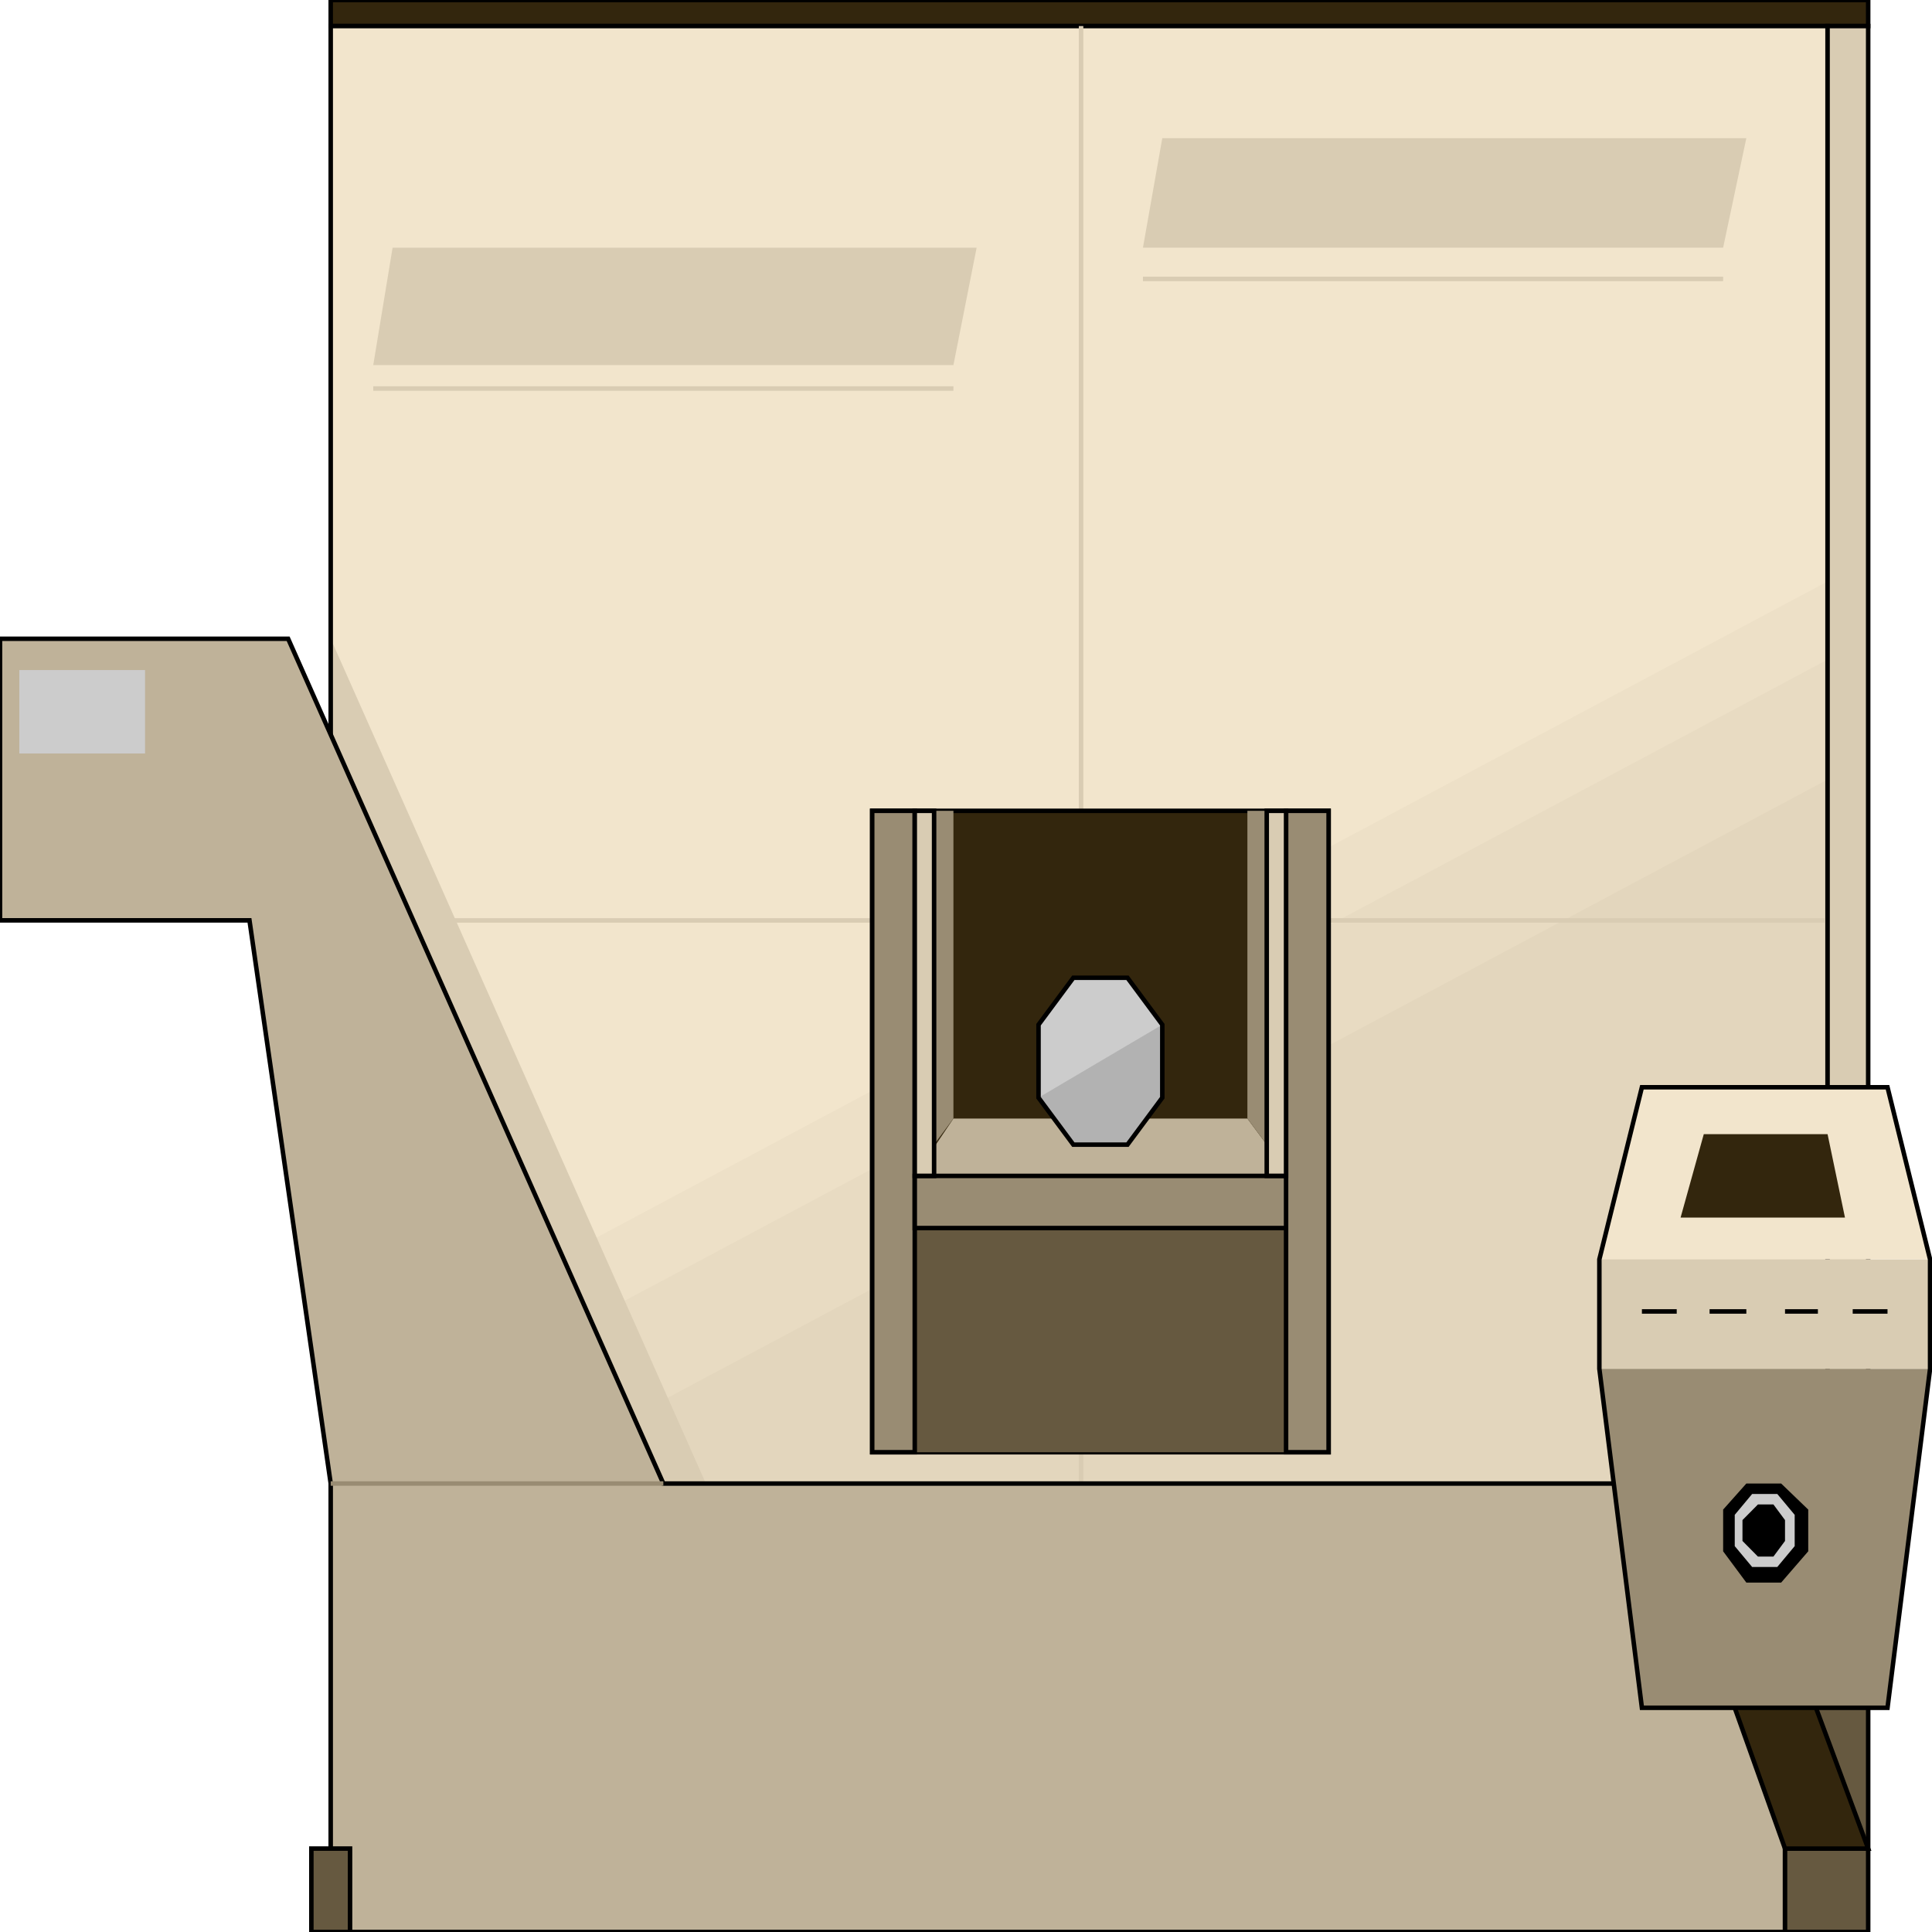 <svg width="150" height="150" viewBox="0 0 150 150" fill="none" xmlns="http://www.w3.org/2000/svg">
<g clip-path="url(#clip0_2109_198474)">
<path d="M25.676 0H145.045V2.024H25.676V0Z" fill="#33260D" stroke="black" stroke-width="0.349"/>
<path d="M25.676 2.023H141.892V149.999H25.676V2.023Z" fill="#F2E5CC"/>
<path d="M25.676 107.084L141.892 45.141V149.999H25.676V107.084Z" fill="#EDE0C7"/>
<path d="M25.676 113.154L141.892 51.211V149.996H25.676V113.154Z" fill="#E8DBC2"/>
<path d="M25.676 122.467L141.892 60.523V149.997H25.676V122.467Z" fill="#E3D6BD"/>
<path d="M48.198 115.181L25.676 62.954V49.594L54.805 115.181H48.198Z" fill="#D9CCB3"/>
<path d="M25.676 2.023H141.892V149.999H25.676V2.023Z" stroke="black" stroke-width="0.349"/>
<path d="M90.24 10.727H135.585L133.783 19.229H88.738L90.24 10.727Z" fill="#D9CCB3"/>
<path d="M30.48 19.234H75.825L74.024 28.344H28.979L30.48 19.234Z" fill="#D9CCB3"/>
<path d="M88.738 21.656H133.783" stroke="#D9CCB3" stroke-width="0.349"/>
<path d="M28.979 30.164H74.024" stroke="#D9CCB3" stroke-width="0.349"/>
<path d="M32.282 71.461H141.892" stroke="#D9CCB3" stroke-width="0.349"/>
<path d="M83.934 115.181V2.023" stroke="#D9CCB3" stroke-width="0.349"/>
<path d="M25.676 149.999V115.181L19.369 71.456H0V49.594H22.372L51.502 115.181H138.589V149.999H25.676Z" fill="#BFB299" stroke="black" stroke-width="0.349"/>
<path d="M138.589 115.18H145.045V149.998H138.589V115.18Z" fill="#665940" stroke="black" stroke-width="0.349"/>
<path d="M141.892 2.023H145.045V115.181H141.892V2.023Z" fill="#D9CCB3" stroke="black" stroke-width="0.349"/>
<path d="M25.676 115.18H51.502" stroke="#998C73" stroke-width="0.349"/>
<path d="M1.502 52.023H11.262V58.501H1.502V52.023Z" fill="#CCCCCC"/>
<path d="M67.718 62.953H103.153V112.751H67.718V62.953Z" fill="#33260D" stroke="black" stroke-width="0.349"/>
<path d="M71.022 95.344H100.151V112.753H71.022V95.344Z" fill="#665940"/>
<path d="M74.025 86.844H96.847L100.151 91.297H71.022L74.025 86.844Z" fill="#BFB299"/>
<path d="M67.718 112.751H71.021V62.953H67.718V112.751Z" fill="#998C73" stroke="black" stroke-width="0.349"/>
<path d="M71.022 95.346H100.151V91.297H71.022V95.346Z" fill="#998C73" stroke="black" stroke-width="0.349"/>
<path d="M99.85 112.751H103.153V62.953H99.85V112.751Z" fill="#998C73" stroke="black" stroke-width="0.349"/>
<path d="M74.024 86.84V62.953H72.522V88.864L74.024 86.84Z" fill="#998C73"/>
<path d="M96.847 86.84V62.953H98.348V88.864L96.847 86.84Z" fill="#998C73"/>
<path d="M83.334 88.87L80.631 85.226V79.558L83.334 75.914H87.538L90.24 79.558V85.226L87.538 88.87H83.334Z" fill="#CCCCCC"/>
<path d="M83.334 88.866L80.631 85.223L90.24 79.555V85.223L87.538 88.866H83.334Z" fill="#B2B2B2"/>
<path d="M83.334 88.87L80.631 85.226V79.558L83.334 75.914H87.538L90.24 79.558V85.226L87.538 88.87H83.334Z" stroke="black" stroke-width="0.349"/>
<path d="M71.022 91.293H72.523V62.953H71.022V91.293Z" fill="#D9CCB3" stroke="black" stroke-width="0.349"/>
<path d="M98.349 91.293H99.85V62.953H98.349V91.293Z" fill="#D9CCB3" stroke="black" stroke-width="0.349"/>
<path d="M124.174 106.273L127.477 132.589H146.546L149.85 106.273H124.174Z" fill="#998C73"/>
<path d="M124.174 106.275V97.773H149.85V106.275H124.174Z" fill="#D9CCB3"/>
<path d="M127.477 84.414L124.174 97.774H149.85L146.546 84.414H127.477Z" fill="#F2E5CC"/>
<path d="M124.174 106.276L127.477 132.592H146.546L149.85 106.276V97.774L146.546 84.414H127.477L124.174 97.774V106.276Z" stroke="black" stroke-width="0.349"/>
<path d="M132.282 88.055L130.48 94.532H143.243L141.892 88.055H132.282Z" fill="#33260D"/>
<path d="M127.478 101.82H130.18" stroke="black" stroke-width="0.349"/>
<path d="M132.732 101.82H135.585" stroke="black" stroke-width="0.349"/>
<path d="M138.589 101.82H141.141" stroke="black" stroke-width="0.349"/>
<path d="M143.844 101.82H146.546" stroke="black" stroke-width="0.349"/>
<path d="M135.586 122.872L133.784 120.443V117.204L135.586 115.18H138.289L140.391 117.204V120.443L138.289 122.872H135.586Z" fill="black"/>
<path d="M136.036 121.66L134.685 120.041V117.612L136.036 115.992H137.988L139.339 117.612V120.041L137.988 121.66H136.036Z" fill="#CCCCCC"/>
<path d="M136.486 120.853L135.285 119.639V118.019L136.486 116.805H137.688L138.588 118.019V119.639L137.688 120.853H136.486Z" fill="black"/>
<path d="M24.174 143.523H27.177V150.001H24.174V143.523Z" fill="#665940" stroke="black" stroke-width="0.349"/>
<path d="M134.685 132.594H140.991L145.045 143.525H138.588L134.685 132.594Z" fill="#33260D" stroke="black" stroke-width="0.349"/>
</g>
<defs>
<clipPath id="clip0_2109_198474">
<rect width="150" height="150" fill="white"/>
</clipPath>
</defs>
</svg>
